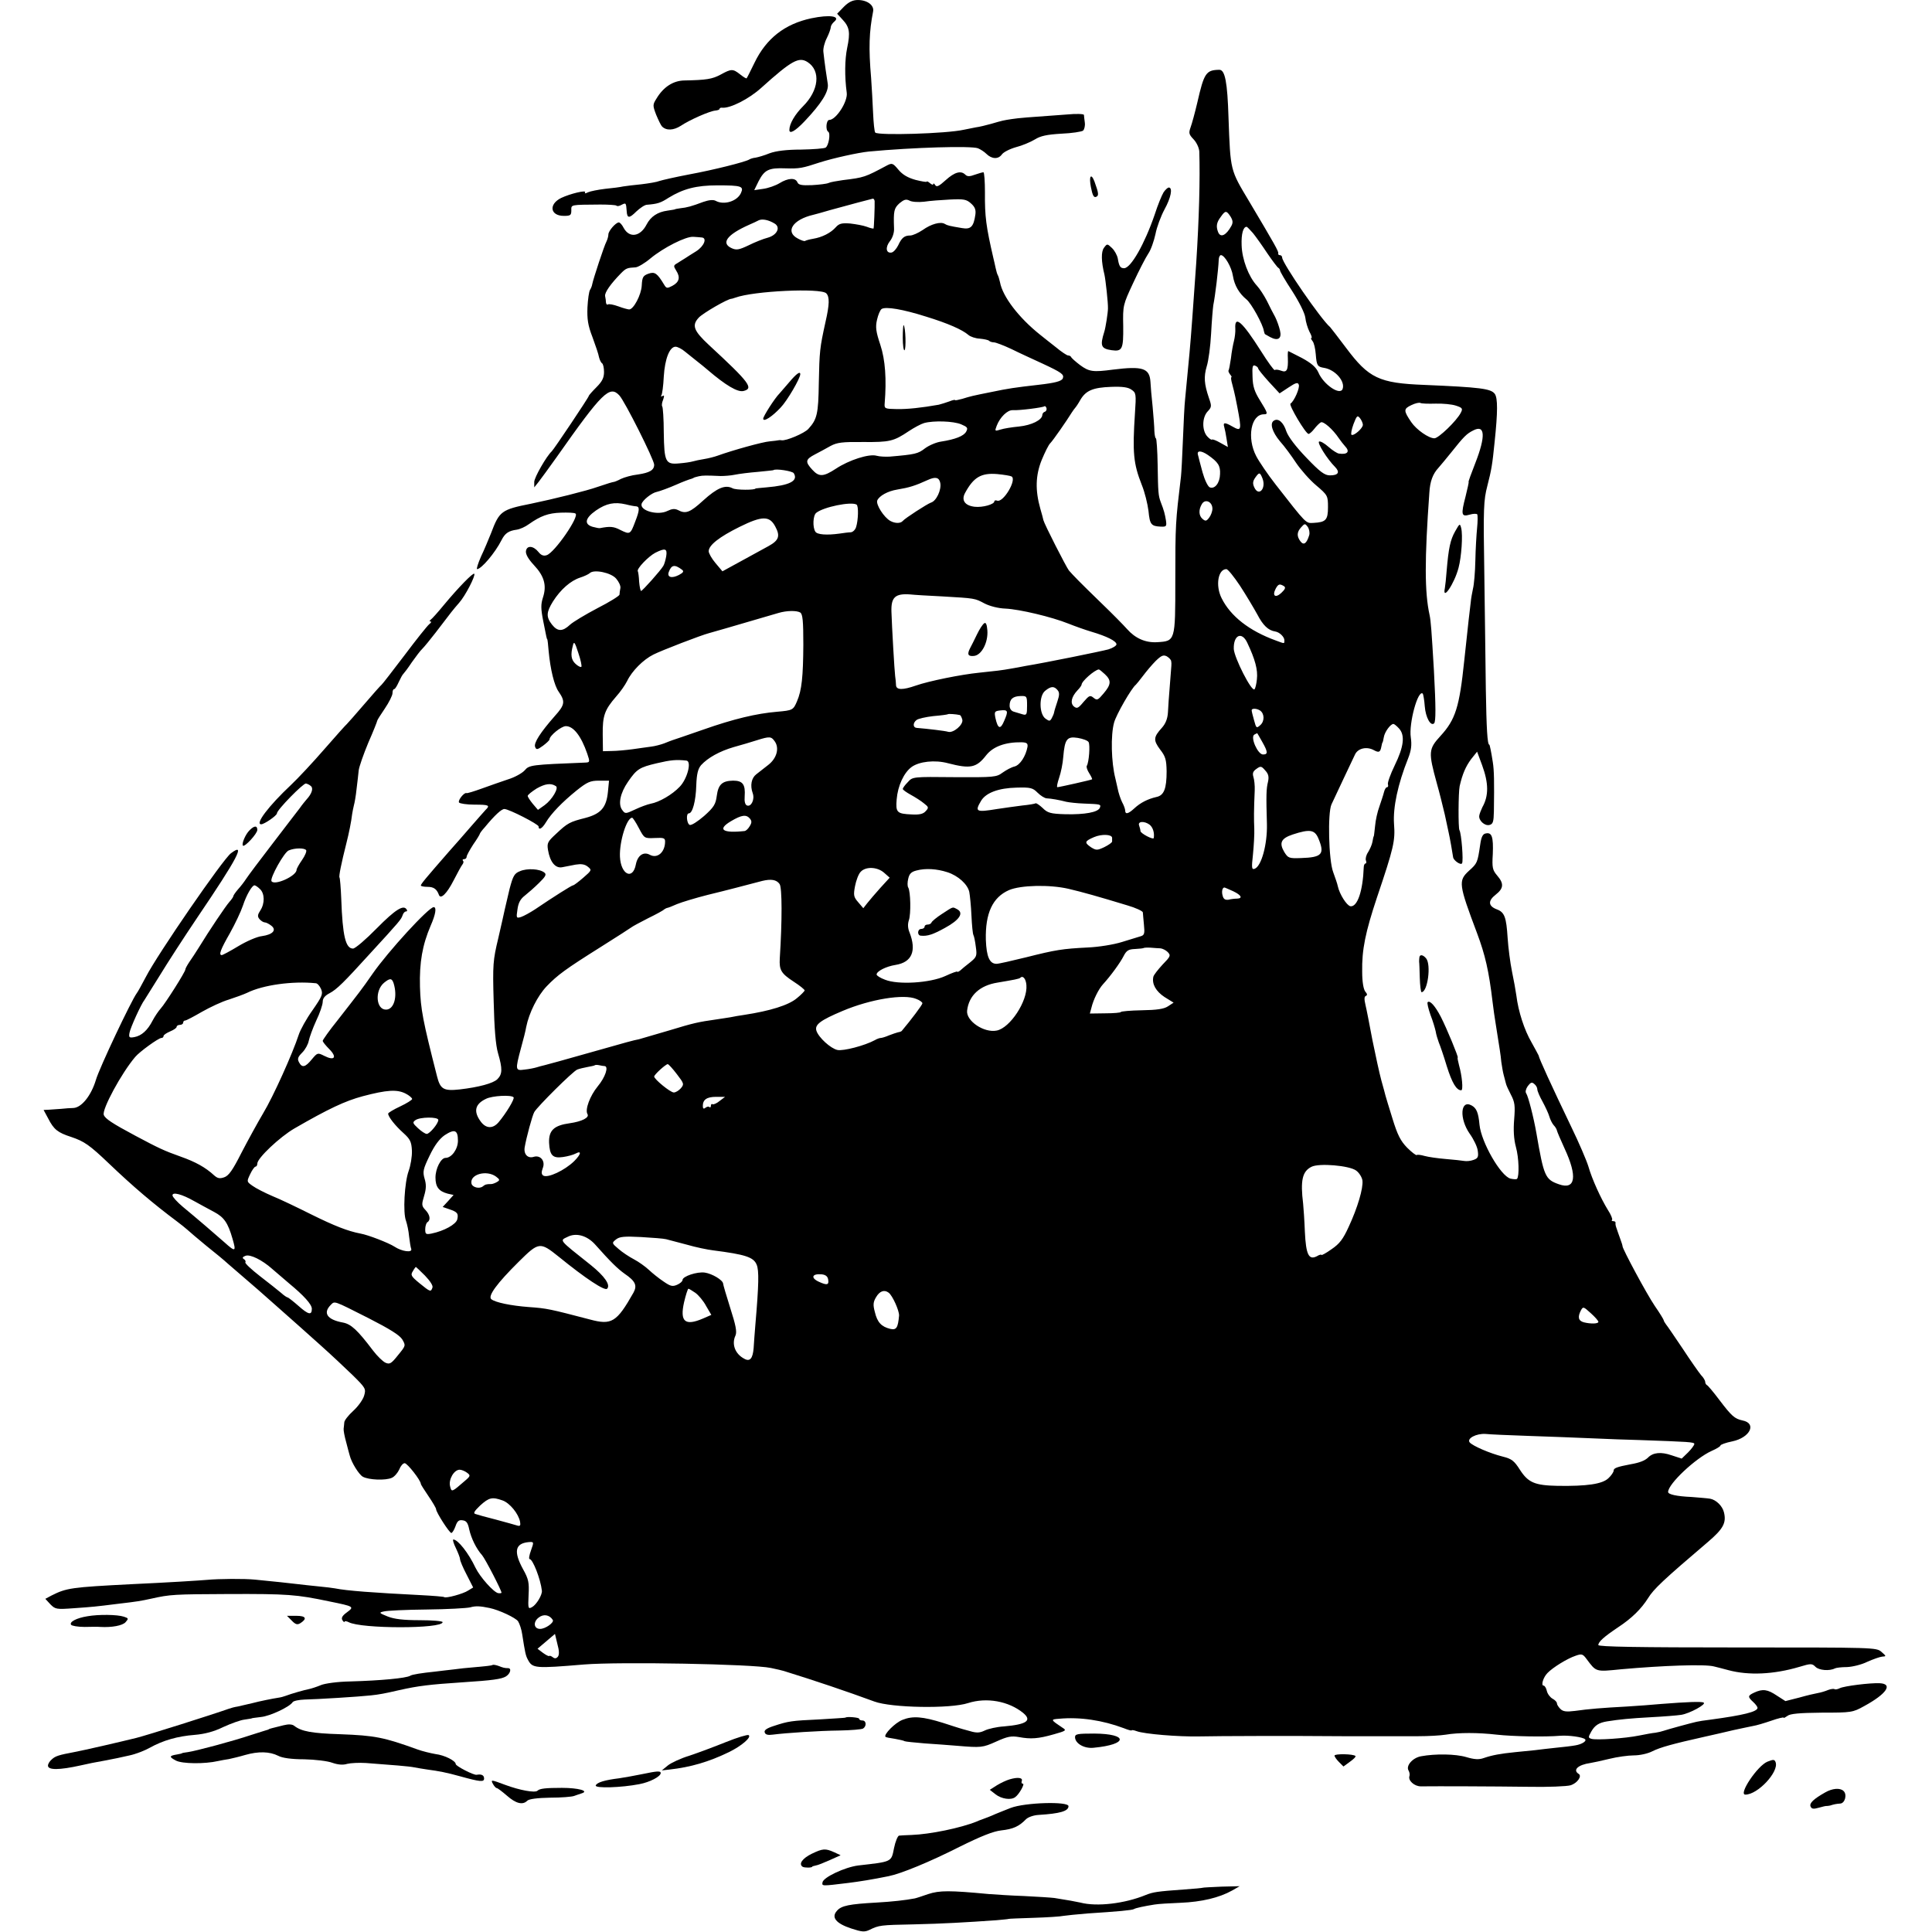 <?xml version="1.0" standalone="no"?>
<!DOCTYPE svg PUBLIC "-//W3C//DTD SVG 20010904//EN"
 "http://www.w3.org/TR/2001/REC-SVG-20010904/DTD/svg10.dtd">
<svg version="1.0" xmlns="http://www.w3.org/2000/svg"
 width="886pt" height="886pt" viewBox="0 0 886 886"
 preserveAspectRatio="xMidYMid meet">
<g transform="translate(0,886) scale(0.1,-0.1)"
fill="#000000" stroke="none">
<path d="M3870 8829 l-31 -32 24 -26 c33 -35 37 -59 22 -131 -11 -53 -12 -131
-2 -205 6 -40 -49 -125 -80 -125 -14 0 -18 -46 -5 -54 12 -7 2 -65 -12 -73 -6
-4 -56 -8 -112 -9 -66 0 -115 -6 -145 -17 -24 -10 -53 -18 -64 -20 -11 -1 -24
-5 -30 -9 -19 -11 -161 -47 -275 -68 -63 -12 -124 -26 -136 -30 -12 -5 -49
-11 -82 -15 -33 -3 -71 -8 -84 -10 -13 -3 -50 -8 -83 -11 -33 -4 -68 -11 -79
-16 -11 -6 -16 -6 -13 0 8 12 -68 -6 -110 -26 -58 -29 -50 -82 13 -82 30 0 34
3 34 25 0 27 -7 26 133 27 37 0 70 -2 74 -5 3 -4 14 -2 24 4 20 10 20 9 23
-30 2 -33 12 -33 44 -1 17 16 39 31 49 31 48 4 62 8 99 32 67 41 127 57 224
57 110 0 122 -4 108 -35 -17 -38 -78 -57 -116 -36 -11 6 -31 4 -57 -5 -53 -20
-75 -26 -105 -29 -14 -2 -25 -4 -25 -5 0 -1 -16 -3 -34 -6 -45 -6 -77 -27 -96
-64 -29 -56 -79 -63 -105 -15 -7 14 -17 25 -22 25 -14 0 -48 -39 -48 -55 0 -8
-4 -23 -9 -33 -10 -18 -61 -173 -65 -195 -1 -7 -5 -18 -10 -26 -5 -7 -10 -44
-12 -81 -2 -53 2 -82 23 -136 14 -38 28 -79 30 -92 3 -12 9 -25 14 -28 5 -3 9
-21 9 -40 0 -26 -8 -43 -35 -70 -19 -19 -35 -37 -35 -40 0 -6 -160 -245 -170
-254 -24 -22 -80 -120 -80 -140 l0 -25 20 25 c11 14 48 65 83 114 209 297 243
330 287 283 25 -26 160 -296 160 -318 0 -25 -21 -37 -75 -45 -28 -3 -62 -13
-77 -20 -15 -8 -30 -14 -33 -14 -7 -1 -25 -6 -75 -23 -47 -17 -203 -56 -305
-77 -136 -27 -145 -34 -183 -135 -11 -27 -31 -76 -46 -107 -14 -32 -22 -58
-18 -58 20 1 82 74 112 133 16 32 33 43 70 48 14 2 39 13 55 25 54 38 89 51
147 53 32 1 62 0 67 -4 20 -12 -96 -180 -132 -191 -14 -5 -26 0 -37 14 -24 30
-54 32 -58 5 -2 -14 10 -36 37 -65 47 -50 59 -93 41 -148 -10 -31 -10 -51 1
-107 16 -81 16 -82 19 -85 1 -2 4 -25 6 -53 8 -86 26 -159 46 -187 31 -45 29
-60 -18 -112 -65 -74 -97 -123 -90 -141 5 -14 10 -14 36 5 16 12 30 25 30 29
0 17 54 61 75 61 35 0 70 -45 98 -126 13 -38 12 -40 -7 -41 -251 -10 -259 -11
-280 -36 -12 -13 -46 -32 -76 -41 -30 -10 -84 -29 -120 -42 -36 -13 -68 -23
-71 -21 -10 4 -40 -33 -34 -43 3 -5 35 -10 71 -10 66 0 73 -3 51 -24 -6 -7
-37 -41 -67 -76 -30 -35 -75 -86 -100 -114 -109 -125 -130 -150 -130 -157 0
-3 14 -6 31 -6 28 0 42 -10 52 -37 8 -22 37 7 67 66 18 35 36 68 41 74 5 6 6
14 2 17 -3 4 -1 7 5 7 7 0 12 5 12 11 0 6 14 31 30 56 17 24 30 46 30 48 0 3
10 17 23 31 46 56 77 84 90 84 21 0 157 -70 157 -80 0 -19 16 -10 33 18 25 42
76 94 140 146 50 40 64 46 104 46 l46 0 -5 -51 c-7 -72 -32 -101 -104 -120
-71 -18 -81 -23 -134 -73 -38 -35 -42 -42 -37 -73 9 -56 34 -86 65 -80 15 3
43 8 62 12 25 4 41 2 55 -9 20 -16 19 -17 -20 -51 -22 -19 -43 -35 -47 -35 -6
0 -90 -53 -174 -110 -23 -15 -52 -31 -64 -35 -22 -7 -23 -5 -17 34 4 30 13 48
34 64 15 12 45 38 65 58 30 29 35 39 25 47 -21 18 -80 21 -112 7 -26 -10 -32
-21 -48 -81 -9 -38 -19 -80 -22 -94 -3 -14 -16 -73 -30 -133 -24 -100 -26
-120 -21 -290 3 -123 9 -200 20 -237 21 -72 20 -96 -3 -119 -19 -19 -86 -37
-173 -47 -74 -8 -89 1 -104 61 -65 255 -75 307 -78 409 -3 113 11 192 49 281
23 52 28 85 14 85 -23 0 -209 -203 -280 -305 -52 -75 -59 -83 -161 -214 -38
-47 -68 -90 -68 -94 0 -5 14 -22 31 -39 36 -37 23 -54 -24 -30 -30 15 -31 15
-57 -16 -30 -37 -45 -40 -59 -13 -8 15 -5 24 15 44 14 14 27 38 30 54 3 15 18
57 34 92 17 35 30 74 30 87 0 16 10 28 31 39 34 18 66 50 185 181 137 149 144
158 150 176 3 10 10 18 15 18 6 0 8 4 4 9 -14 24 -52 0 -137 -86 -50 -51 -99
-93 -109 -93 -34 0 -48 57 -54 228 -2 52 -6 96 -8 98 -4 4 8 64 32 159 11 43
22 97 26 132 2 11 5 29 8 40 3 10 9 43 12 73 4 30 8 69 10 87 2 17 22 74 44
127 23 52 41 98 41 101 0 3 16 28 35 56 19 28 35 60 35 70 0 11 3 19 8 19 4 0
13 15 21 33 8 17 17 34 21 37 3 3 21 26 38 52 18 25 39 54 49 63 9 9 36 42 60
73 76 100 81 106 108 137 29 32 77 126 70 134 -6 5 -71 -61 -140 -144 -27 -33
-54 -63 -60 -67 -6 -5 -6 -8 -1 -8 6 0 3 -6 -5 -12 -9 -7 -60 -71 -114 -143
-54 -71 -101 -132 -105 -135 -4 -3 -40 -43 -80 -90 -40 -47 -76 -87 -79 -90
-4 -3 -50 -54 -103 -115 -52 -60 -122 -135 -154 -165 -101 -95 -166 -180 -136
-180 14 0 72 40 72 50 0 16 121 139 133 137 6 -1 17 -6 23 -12 12 -10 4 -35
-20 -61 -6 -7 -21 -25 -32 -41 -12 -15 -68 -89 -125 -163 -57 -74 -111 -146
-120 -160 -9 -14 -26 -36 -38 -49 -11 -13 -21 -27 -21 -31 0 -3 -8 -15 -18
-26 -17 -19 -93 -132 -140 -209 -14 -22 -33 -52 -44 -67 -10 -15 -18 -30 -18
-34 0 -11 -92 -156 -113 -179 -10 -11 -27 -36 -37 -55 -23 -45 -51 -70 -84
-76 -23 -4 -26 -2 -22 20 4 23 53 131 69 151 4 6 35 56 70 112 34 56 111 175
171 264 187 276 225 349 155 296 -37 -28 -336 -462 -390 -567 -19 -36 -37 -69
-42 -75 -25 -34 -171 -342 -187 -397 -22 -73 -66 -127 -103 -129 -12 0 -38 -2
-57 -4 -19 -1 -45 -3 -57 -4 l-23 -1 21 -39 c26 -51 44 -65 106 -85 59 -20 83
-36 173 -122 111 -106 203 -184 310 -264 19 -14 41 -32 50 -40 9 -8 47 -41 85
-72 39 -31 84 -68 100 -83 25 -22 98 -85 139 -120 13 -12 176 -155 192 -170 6
-5 49 -44 95 -85 46 -41 112 -103 146 -136 60 -59 62 -63 53 -94 -5 -18 -27
-49 -50 -70 -22 -20 -41 -44 -41 -53 -1 -10 -2 -23 -3 -29 -1 -7 4 -35 12 -63
7 -27 14 -54 16 -60 8 -32 42 -87 60 -97 27 -15 105 -18 133 -5 12 5 27 23 34
38 6 16 17 29 25 29 12 0 74 -79 74 -95 0 -3 16 -28 35 -56 19 -28 35 -55 35
-60 0 -14 61 -109 70 -109 4 0 13 14 19 31 8 24 16 30 33 27 17 -2 24 -12 30
-42 9 -40 32 -88 59 -118 14 -16 89 -161 89 -172 0 -2 -7 -3 -15 -2 -20 3 -83
73 -104 116 -32 68 -81 130 -102 130 -4 0 1 -18 12 -40 10 -21 19 -44 19 -51
0 -6 13 -38 30 -70 l30 -59 -23 -14 c-22 -15 -103 -37 -110 -30 -2 2 -50 6
-108 9 -217 11 -339 20 -393 31 -10 2 -44 6 -75 9 -31 3 -76 8 -101 11 -43 5
-88 10 -190 20 -50 5 -166 4 -220 -1 -35 -3 -175 -12 -350 -20 -272 -14 -295
-17 -364 -52 l-28 -15 23 -25 c23 -23 27 -24 109 -18 85 6 97 7 200 20 94 11
104 13 155 24 85 19 103 20 351 21 274 1 313 -2 465 -34 113 -23 115 -24 80
-50 -22 -16 -27 -26 -20 -37 5 -7 9 -10 9 -6 0 4 9 3 19 -2 57 -31 431 -31
431 0 0 5 -47 9 -105 9 -75 0 -117 5 -147 17 -40 16 -41 18 -18 23 14 4 102 8
197 9 94 1 184 6 200 10 24 7 45 6 88 -3 44 -9 120 -45 131 -61 7 -11 16 -38
19 -60 13 -84 16 -98 26 -116 21 -40 32 -41 259 -22 163 13 771 2 855 -16 28
-6 55 -12 60 -14 145 -45 287 -93 415 -140 78 -29 348 -34 430 -7 85 27 185 9
252 -45 42 -35 17 -53 -87 -62 -33 -2 -73 -11 -89 -19 -23 -11 -37 -12 -70 -2
-23 6 -43 12 -46 13 -3 1 -36 11 -75 24 -93 29 -139 33 -186 14 -34 -13 -88
-68 -78 -78 2 -2 21 -6 43 -9 21 -4 41 -8 45 -11 4 -2 45 -6 92 -10 46 -3 113
-8 149 -11 109 -9 116 -9 180 20 51 23 68 26 103 20 54 -10 88 -8 161 13 54
15 58 18 40 29 -57 38 -57 39 -17 42 96 9 200 -7 296 -43 20 -8 37 -13 37 -10
0 2 10 1 23 -4 35 -13 191 -26 287 -24 82 2 431 3 655 1 61 0 146 0 190 0 44
0 116 0 160 0 44 0 100 3 125 7 59 10 148 10 235 0 72 -8 219 -11 290 -5 38 3
104 -6 114 -16 9 -8 -14 -23 -44 -28 -16 -3 -57 -8 -90 -11 -33 -4 -76 -8 -95
-11 -19 -2 -60 -6 -90 -9 -70 -7 -107 -14 -145 -27 -22 -8 -43 -7 -80 4 -50
15 -143 16 -208 4 -39 -7 -71 -44 -57 -66 4 -7 6 -18 4 -24 -8 -21 22 -48 52
-48 77 1 337 0 489 -2 94 -2 182 2 198 7 31 10 53 42 37 52 -29 18 -3 42 53
50 12 2 51 10 87 19 36 9 87 16 113 16 27 0 64 8 85 19 36 18 94 34 237 66 39
9 99 22 135 31 36 8 76 16 90 19 14 2 51 13 83 24 31 11 57 17 57 14 0 -3 7 1
17 8 12 10 53 14 157 15 137 0 143 1 195 30 103 56 134 102 71 105 -44 2 -164
-13 -183 -23 -10 -5 -21 -7 -24 -4 -3 2 -16 1 -29 -4 -14 -6 -35 -12 -47 -14
-12 -2 -51 -11 -86 -21 l-63 -16 -39 25 c-43 29 -65 32 -104 14 -30 -14 -31
-19 -5 -43 11 -10 20 -22 20 -27 0 -18 -67 -34 -215 -54 -27 -3 -57 -8 -65
-10 -23 -5 -133 -35 -150 -41 -8 -3 -25 -7 -38 -9 -12 -1 -46 -7 -75 -13 -63
-13 -196 -22 -219 -15 -15 5 -15 7 0 34 16 28 35 40 72 46 56 9 108 14 200 19
58 3 121 8 140 11 39 6 117 49 103 56 -9 6 -78 3 -193 -6 -41 -4 -113 -9 -160
-12 -112 -6 -174 -11 -237 -20 -40 -5 -55 -3 -67 9 -9 9 -16 20 -16 26 0 6 -9
15 -20 21 -11 6 -23 22 -26 35 -3 14 -10 25 -15 25 -13 0 -2 38 18 58 24 25
90 66 129 79 28 10 33 8 50 -15 45 -60 40 -59 159 -47 190 17 384 24 425 13
14 -3 43 -11 66 -17 93 -25 208 -20 326 15 53 16 58 16 74 0 16 -16 64 -20 89
-7 6 3 30 6 55 6 25 1 67 11 93 24 27 12 58 23 69 24 19 1 19 2 -4 22 -23 20
-34 20 -661 20 -450 0 -637 3 -637 11 0 15 26 38 90 81 64 42 107 85 138 134
26 42 67 81 276 259 69 59 84 87 72 135 -7 29 -36 57 -63 62 -10 2 -48 5 -85
8 -70 3 -108 12 -108 23 0 37 126 155 199 188 23 10 41 21 41 25 0 4 24 13 54
19 82 17 114 83 47 96 -36 8 -49 19 -106 94 -27 36 -53 67 -57 68 -4 2 -8 9
-8 15 0 6 -8 20 -19 31 -10 12 -48 66 -84 121 -37 55 -71 105 -77 112 -5 7
-10 15 -10 18 0 3 -18 33 -41 66 -38 56 -149 263 -148 274 0 3 -5 20 -12 38
-6 18 -13 35 -14 40 -1 4 -4 10 -5 15 -1 4 -2 10 -1 15 0 4 -4 7 -11 7 -6 0
-9 3 -5 6 3 3 -5 24 -19 45 -32 52 -73 141 -90 201 -8 26 -43 108 -78 180 -93
194 -148 314 -150 328 -1 3 -16 30 -33 61 -32 55 -60 140 -69 214 -3 22 -12
72 -20 110 -8 39 -17 108 -20 154 -6 95 -14 118 -50 131 -39 15 -41 39 -5 67
37 29 39 51 7 88 -21 25 -24 35 -20 99 3 78 -4 100 -32 94 -14 -2 -21 -16 -26
-53 -12 -81 -13 -84 -51 -118 -50 -46 -48 -61 37 -287 37 -99 54 -172 71 -315
3 -27 10 -75 15 -105 18 -114 22 -136 25 -170 3 -19 7 -46 11 -60 4 -14 8 -31
10 -38 1 -7 12 -31 23 -52 18 -34 20 -51 15 -113 -4 -48 -2 -90 8 -127 14 -50
16 -135 5 -146 -3 -3 -16 -2 -30 1 -45 12 -134 167 -142 247 -5 56 -14 77 -37
89 -51 27 -56 -61 -8 -130 18 -25 35 -60 37 -78 4 -28 1 -35 -19 -42 -13 -5
-32 -7 -43 -5 -11 2 -49 6 -85 9 -36 3 -79 9 -97 14 -17 5 -34 7 -36 4 -3 -2
-23 13 -44 34 -30 31 -44 58 -67 133 -16 52 -31 100 -32 105 -1 6 -10 37 -19
70 -9 33 -27 116 -41 185 -13 69 -27 142 -32 162 -6 26 -6 38 2 41 7 3 7 9 -3
20 -8 11 -14 44 -14 90 -2 102 15 183 68 342 77 228 84 259 78 337 -5 75 17
181 65 301 14 36 17 60 12 95 -10 64 33 222 55 201 2 -3 7 -29 9 -58 4 -51 27
-93 43 -78 8 9 8 75 -1 242 -11 185 -14 227 -20 255 -23 105 -23 254 -1 560 3
53 16 87 42 115 10 11 36 43 58 70 58 73 71 86 101 101 55 29 58 -26 10 -149
-19 -48 -33 -87 -31 -87 2 0 -5 -30 -14 -67 -22 -84 -19 -94 19 -83 17 5 32 5
35 1 2 -5 2 -33 -1 -62 -3 -30 -7 -97 -8 -149 -1 -52 -6 -111 -11 -130 -4 -19
-9 -46 -10 -60 -2 -14 -6 -52 -10 -85 -7 -69 -12 -108 -20 -185 -22 -212 -40
-270 -109 -345 -55 -60 -56 -74 -17 -216 12 -42 28 -107 37 -145 8 -38 16 -76
18 -84 4 -16 19 -101 20 -111 2 -15 35 -38 41 -28 7 11 -3 138 -12 152 -6 11
-5 173 1 202 13 57 28 90 52 123 l28 35 23 -62 c30 -82 31 -140 1 -193 -6 -13
-13 -30 -14 -38 -4 -22 25 -49 47 -43 16 4 19 15 20 62 2 138 1 189 -5 226 -7
46 -14 80 -16 80 -9 0 -13 74 -16 255 -1 118 -5 360 -7 537 -5 294 -3 329 14
395 19 74 23 98 33 198 15 141 15 205 1 224 -18 24 -66 30 -324 41 -207 8
-254 31 -358 170 -37 49 -70 92 -73 95 -41 34 -220 294 -220 319 0 6 -5 11
-10 11 -6 0 -9 3 -8 8 3 8 -16 41 -133 238 -88 147 -86 139 -95 384 -5 164
-16 220 -42 220 -61 -1 -70 -14 -101 -150 -11 -47 -25 -98 -31 -114 -9 -26 -8
-32 14 -55 14 -15 25 -39 26 -56 4 -124 -1 -310 -14 -510 -15 -213 -23 -328
-31 -415 -8 -85 -15 -161 -20 -210 -3 -25 -7 -108 -10 -185 -3 -77 -7 -153 -9
-170 -25 -209 -26 -216 -26 -481 0 -275 0 -274 -84 -279 -53 -3 -100 18 -137
60 -15 17 -68 71 -119 120 -99 96 -127 125 -148 149 -13 17 -113 213 -117 231
-1 5 -7 29 -14 52 -24 85 -22 153 6 223 15 36 32 71 40 78 12 12 76 104 98
140 6 9 13 19 16 22 3 3 14 19 24 37 25 42 57 56 141 59 52 2 78 -2 93 -13 21
-14 22 -20 16 -107 -12 -183 -7 -232 31 -329 14 -34 27 -88 31 -120 6 -62 12
-70 56 -72 26 -1 28 1 24 29 -5 29 -8 43 -24 84 -11 30 -12 44 -14 170 -1 67
-5 122 -8 122 -3 0 -6 15 -7 33 0 17 -4 68 -8 112 -5 44 -9 95 -10 114 -4 63
-36 73 -172 56 -91 -12 -109 -10 -151 21 -21 16 -39 32 -41 37 -2 4 -8 7 -14
7 -5 0 -31 17 -56 38 -26 20 -58 46 -72 57 -98 78 -172 175 -184 241 -3 13 -7
27 -10 32 -3 5 -7 19 -10 33 -3 13 -7 33 -10 44 -34 147 -40 192 -39 303 0 50
-3 92 -7 92 -4 0 -22 -5 -39 -11 -24 -9 -35 -9 -44 0 -20 20 -49 12 -90 -25
-31 -28 -41 -33 -48 -23 -5 8 -9 10 -9 5 0 -5 -7 -3 -15 4 -8 7 -15 10 -15 7
0 -3 -23 1 -51 8 -36 10 -60 24 -79 47 -25 30 -29 31 -51 20 -103 -55 -105
-56 -204 -68 -27 -4 -57 -9 -65 -13 -8 -4 -42 -8 -76 -10 -48 -2 -62 1 -67 13
-9 22 -43 20 -82 -4 -18 -11 -52 -23 -75 -26 l-41 -6 20 41 c27 52 46 62 123
59 65 -2 78 1 157 27 63 20 176 45 225 50 202 19 469 27 501 15 12 -5 29 -16
38 -25 25 -25 55 -26 71 -4 7 11 37 26 65 34 28 7 66 23 86 35 27 17 56 23
123 27 48 2 92 9 99 14 6 6 10 22 8 37 -2 15 -4 31 -4 35 -1 5 -36 6 -78 2
-184 -13 -220 -16 -253 -21 -39 -6 -40 -6 -95 -22 -22 -6 -53 -14 -70 -16 -16
-3 -41 -8 -55 -11 -80 -18 -391 -27 -406 -13 -4 4 -8 45 -10 90 -2 46 -6 118
-9 160 -12 139 -9 213 9 305 6 29 -27 53 -70 53 -23 0 -42 -9 -64 -31z m141
-891 c1 -24 -3 -123 -5 -126 -2 -1 -16 2 -31 8 -16 6 -50 12 -76 15 -38 3 -51
0 -66 -17 -23 -26 -62 -46 -104 -53 -18 -3 -35 -8 -37 -10 -3 -2 -17 2 -33 11
-60 31 -24 87 71 109 8 2 42 11 75 21 90 25 189 51 198 53 4 0 7 -5 8 -11z
m227 -3 c26 4 79 8 119 10 62 3 75 1 96 -18 18 -16 23 -29 20 -51 -8 -56 -21
-69 -61 -62 -60 10 -67 12 -79 19 -19 12 -63 0 -102 -28 -21 -14 -46 -25 -57
-25 -26 0 -39 -10 -55 -45 -8 -16 -21 -31 -30 -33 -26 -5 -30 24 -8 52 12 15
20 39 19 58 -3 82 0 93 25 116 21 17 30 20 46 12 10 -6 40 -8 67 -5z m1405
-68 c11 -18 12 -28 4 -43 -24 -44 -50 -56 -61 -28 -10 26 -7 44 12 69 21 30
26 31 45 2z m-2091 -32 c29 -17 12 -53 -31 -65 -20 -5 -60 -21 -88 -35 -44
-21 -56 -23 -78 -13 -50 23 -21 62 80 107 17 7 37 17 45 21 16 7 44 2 72 -15z
m2194 -44 c13 -16 43 -58 66 -93 24 -35 46 -64 50 -66 4 -2 8 -8 8 -12 0 -5
25 -48 56 -95 32 -50 57 -100 60 -121 2 -20 11 -49 19 -65 9 -16 13 -29 9 -29
-4 0 -1 -6 5 -14 7 -8 13 -35 15 -61 4 -52 8 -57 38 -62 51 -8 98 -62 85 -97
-12 -31 -88 21 -111 76 -11 24 -31 42 -75 66 -34 17 -62 32 -63 32 -2 0 -3
-15 -2 -32 2 -56 -5 -68 -31 -58 -13 5 -25 6 -29 3 -3 -3 -32 37 -64 88 -85
134 -121 166 -117 102 1 -15 -2 -40 -6 -56 -4 -15 -11 -51 -14 -80 -4 -28 -9
-54 -11 -56 -2 -2 1 -10 7 -18 6 -7 9 -13 6 -13 -3 0 -1 -15 4 -32 5 -18 11
-44 14 -58 3 -14 7 -34 9 -45 21 -110 20 -115 -24 -90 -33 19 -42 18 -36 -2 3
-10 8 -35 11 -56 l6 -37 -34 19 c-19 11 -37 18 -39 15 -3 -2 -12 4 -22 15 -24
27 -24 86 2 114 19 20 19 25 6 62 -22 65 -24 97 -10 145 8 25 17 92 20 150 3
58 8 116 10 130 9 44 23 162 25 208 0 12 5 22 10 22 17 0 49 -55 55 -95 7 -44
29 -81 62 -108 22 -17 76 -115 80 -145 2 -8 4 -15 6 -15 2 -1 12 -7 23 -13 36
-19 54 -7 45 30 -4 18 -14 46 -22 62 -9 16 -26 49 -38 74 -13 25 -33 56 -46
70 -38 41 -68 120 -70 185 -2 52 7 85 23 85 2 0 15 -13 29 -29z m-2528 -20
c26 -2 11 -40 -25 -63 -20 -12 -44 -28 -52 -33 -9 -6 -25 -15 -35 -22 -18 -10
-18 -13 -5 -34 20 -31 14 -53 -18 -70 -23 -12 -27 -12 -37 5 -32 53 -43 61
-72 51 -25 -9 -29 -16 -31 -54 -2 -43 -38 -111 -58 -110 -5 0 -28 6 -49 14
-22 8 -43 12 -48 9 -4 -3 -8 1 -9 8 0 7 -2 21 -4 30 -3 16 25 56 73 105 23 23
28 25 67 27 11 1 42 19 68 41 59 49 163 102 197 99 14 -1 31 -2 38 -3z m571
-256 c16 -16 15 -51 -3 -130 -27 -122 -28 -137 -31 -281 -2 -143 -8 -167 -48
-211 -18 -20 -103 -56 -123 -52 -5 1 -11 1 -14 0 -3 -1 -21 -3 -40 -5 -31 -2
-171 -41 -240 -66 -14 -5 -41 -12 -60 -15 -19 -3 -43 -8 -53 -11 -10 -3 -37
-7 -62 -9 -63 -6 -69 6 -71 141 0 63 -4 117 -7 120 -3 3 -2 17 4 31 6 17 6 22
-3 17 -6 -4 -8 -3 -5 3 4 6 9 44 11 86 5 82 27 137 54 137 9 0 29 -10 44 -23
15 -12 40 -32 55 -44 15 -12 38 -30 49 -40 82 -70 137 -103 164 -96 47 12 28
38 -158 210 -71 66 -81 91 -47 127 19 20 132 86 150 86 3 0 10 3 17 5 84 31
392 45 417 20z m458 -107 c101 -31 166 -60 194 -84 9 -8 32 -16 52 -17 20 -2
40 -6 43 -10 4 -4 14 -7 22 -7 8 0 45 -14 81 -31 36 -18 100 -47 141 -66 88
-41 101 -50 94 -68 -5 -13 -34 -21 -114 -30 -105 -12 -139 -17 -210 -32 -95
-19 -98 -20 -137 -32 -18 -5 -33 -8 -33 -6 0 3 -12 0 -27 -6 -16 -6 -37 -12
-48 -15 -79 -14 -144 -21 -193 -20 -54 1 -57 2 -55 26 9 110 3 200 -20 269
-20 60 -23 81 -15 115 5 22 14 44 21 49 19 12 97 -1 204 -35z m1523 -238 c0
-4 22 -31 49 -61 l49 -53 41 27 c33 22 43 25 47 13 6 -14 -21 -76 -38 -87 -9
-6 70 -139 83 -139 4 0 16 10 26 23 10 13 23 26 30 30 11 7 55 -31 83 -73 8
-12 21 -28 28 -36 24 -25 12 -40 -28 -34 -8 1 -30 15 -48 31 -18 16 -37 27
-43 24 -9 -6 37 -80 74 -117 23 -24 14 -38 -24 -38 -24 0 -45 15 -108 81 -50
52 -83 96 -92 121 -13 41 -37 62 -57 49 -20 -12 -8 -52 28 -95 20 -22 53 -67
74 -99 21 -31 62 -78 92 -103 53 -45 54 -48 54 -100 0 -59 -10 -69 -67 -72
-35 -2 -31 -6 -173 176 -36 46 -76 105 -89 130 -44 84 -24 192 35 192 20 0 18
6 -18 64 -25 40 -33 64 -34 108 -2 46 0 56 12 51 8 -3 14 -9 14 -13z m813
-161 c33 1 75 -3 93 -9 31 -10 33 -14 23 -33 -19 -37 -102 -117 -121 -117 -26
0 -82 39 -106 74 -36 53 -36 61 0 78 18 9 37 13 42 10 5 -3 36 -4 69 -3z
m-1791 -37 c-7 -2 -12 -9 -12 -15 -1 -23 -49 -47 -107 -53 -32 -3 -70 -9 -85
-14 -26 -8 -27 -8 -17 18 15 39 49 72 73 71 29 -2 140 12 146 18 2 2 6 -1 9
-8 2 -7 -1 -15 -7 -17z m1458 -60 c0 -16 -41 -52 -52 -46 -4 3 0 24 9 49 15
39 18 42 30 27 7 -9 13 -23 13 -30z m-1842 2 c28 -12 32 -16 23 -33 -11 -21
-51 -36 -115 -46 -22 -3 -55 -17 -74 -31 -32 -25 -45 -28 -162 -38 -19 -1 -46
0 -60 4 -35 10 -127 -20 -186 -59 -58 -38 -78 -39 -109 -5 -33 36 -32 47 12
70 20 10 52 28 72 39 30 16 54 19 150 18 121 -1 139 3 209 50 24 16 56 33 70
37 44 12 135 9 170 -6z m1132 -141 c46 -32 57 -49 55 -87 -1 -41 -24 -70 -47
-61 -9 4 -23 33 -33 68 -9 34 -19 70 -21 80 -7 22 14 22 46 0z m-1900 -83 c22
-35 -18 -56 -125 -65 -27 -2 -50 -5 -50 -5 0 -8 -91 -8 -106 1 -33 17 -70 2
-134 -56 -61 -56 -81 -63 -116 -44 -15 7 -27 6 -48 -4 -43 -22 -125 0 -119 31
3 17 47 52 69 56 14 3 58 19 94 35 22 10 56 23 68 26 4 2 8 3 10 5 1 1 11 3
22 6 19 4 32 4 100 1 17 0 46 2 65 6 19 4 67 10 105 13 39 4 71 7 72 8 9 8 87
-4 93 -14z m999 -15 c25 -15 -38 -121 -66 -111 -7 3 -13 1 -13 -3 0 -14 -54
-29 -90 -25 -45 5 -63 30 -44 64 39 72 74 92 147 86 32 -3 61 -8 66 -11z
m1151 -10 c17 -46 -18 -84 -38 -40 -8 17 -7 28 4 44 19 27 22 26 34 -4z
m-1478 -20 c6 -31 -18 -83 -43 -90 -17 -6 -118 -71 -129 -84 -10 -12 -35 -12
-57 0 -29 16 -67 75 -60 94 9 21 48 43 92 50 54 9 81 17 140 44 35 16 52 12
57 -14z m1248 -118 c0 -12 -7 -31 -15 -41 -12 -16 -17 -17 -30 -6 -18 15 -19
43 -3 69 15 25 48 10 48 -22z m-2642 11 c16 -2 15 -19 -5 -70 -22 -59 -24 -60
-67 -39 -32 17 -48 18 -95 9 -3 -1 -18 2 -33 6 -41 12 -35 40 15 75 48 33 85
40 137 28 19 -5 41 -9 48 -9z m1010 8 c10 -6 8 -71 -2 -103 -4 -13 -15 -23
-24 -24 -9 0 -33 -3 -52 -6 -58 -8 -103 -5 -111 9 -13 20 -11 74 4 86 33 27
160 53 185 38z m-373 -100 c24 -44 17 -64 -30 -90 -22 -12 -79 -43 -126 -69
l-86 -47 -32 38 c-17 20 -31 45 -31 54 0 28 49 66 142 112 103 51 137 51 163
2z m2449 -40 c-12 -39 -25 -48 -40 -29 -18 24 -17 43 3 65 16 18 18 18 30 2 7
-10 10 -27 7 -38z m-2949 -98 c-3 -17 -9 -37 -13 -43 -12 -21 -96 -115 -102
-115 -3 0 -7 19 -9 42 -1 23 -4 45 -6 48 -7 11 48 68 80 85 46 23 56 20 50
-17z m73 -61 c9 -7 6 -13 -15 -24 -33 -17 -55 -10 -46 14 12 33 27 36 61 10z
m2559 -74 c28 -43 63 -102 79 -131 26 -50 50 -73 82 -78 20 -3 42 -25 42 -40
0 -17 3 -17 -40 -1 -121 44 -207 111 -248 194 -29 58 -16 133 22 133 7 0 35
-35 63 -77z m-2861 33 c12 -14 21 -33 19 -43 -2 -10 -4 -23 -4 -30 -1 -6 -46
-34 -101 -62 -55 -29 -112 -63 -126 -76 -34 -32 -57 -32 -83 1 -27 35 -26 56
5 106 35 55 81 95 124 109 19 6 40 16 45 21 19 18 98 2 121 -26z m3062 -34 c9
-6 6 -14 -12 -31 -27 -25 -43 -14 -26 19 12 22 18 24 38 12z m-1568 -47 c153
-9 149 -8 196 -33 24 -12 63 -22 95 -23 64 -3 212 -38 289 -69 30 -12 78 -29
105 -37 71 -21 115 -43 115 -58 0 -6 -17 -17 -37 -23 -33 -9 -288 -61 -380
-76 -18 -4 -48 -9 -65 -12 -44 -8 -71 -11 -148 -19 -81 -8 -230 -38 -290 -59
-60 -21 -90 -21 -91 2 0 9 -2 28 -4 42 -3 21 -15 229 -17 295 -2 66 17 84 86
79 17 -2 83 -6 146 -9z m-650 -74 c11 -8 14 -38 14 -148 -1 -146 -7 -208 -29
-259 -17 -40 -20 -42 -91 -48 -95 -8 -200 -33 -339 -82 -71 -25 -134 -46 -140
-48 -5 -2 -23 -8 -39 -15 -16 -6 -43 -13 -60 -15 -17 -2 -56 -8 -86 -12 -30
-4 -73 -8 -95 -8 l-40 -1 -1 77 c-1 86 9 113 61 173 20 22 42 54 51 72 22 46
74 98 120 121 37 19 222 90 254 98 12 3 91 26 320 93 37 11 83 12 100 2z
m2050 -139 c36 -76 49 -124 44 -167 -2 -21 -7 -42 -11 -46 -13 -13 -93 145
-95 185 -2 64 37 82 62 28z m-3054 -110 c-3 -3 -15 3 -26 13 -21 19 -24 42
-13 84 5 22 9 17 25 -33 11 -32 17 -61 14 -64z m2705 25 c2 -14 2 -4 -6 -107
-4 -47 -8 -104 -9 -128 -2 -29 -11 -51 -28 -70 -38 -42 -40 -56 -8 -99 25 -32
29 -47 30 -100 0 -80 -12 -111 -47 -118 -39 -9 -73 -26 -101 -52 -28 -26 -42
-29 -42 -10 0 6 -6 24 -14 38 -7 14 -17 43 -21 65 -5 21 -9 41 -10 44 -19 74
-22 198 -6 256 9 35 80 159 100 174 3 3 18 21 33 41 15 20 41 51 58 68 26 25
35 29 51 21 10 -6 20 -16 20 -23z m-304 -59 c30 -28 29 -47 -6 -88 -26 -31
-30 -33 -46 -20 -16 13 -20 11 -46 -19 -24 -29 -30 -32 -44 -21 -18 15 -12 44
16 74 11 11 19 23 19 26 0 16 60 68 79 70 3 0 15 -10 28 -22z m-217 -73 c9
-11 9 -22 -1 -52 -7 -21 -14 -43 -15 -50 -1 -6 -6 -18 -11 -27 -8 -14 -11 -14
-28 -2 -30 21 -31 105 -2 128 27 22 41 22 57 3z m-140 -71 c0 -41 -2 -45 -20
-40 -11 3 -29 9 -40 12 -12 3 -20 14 -20 28 0 30 15 43 50 44 29 1 30 -1 30
-44z m-105 -70 c-17 -41 -29 -37 -40 13 -6 29 -4 32 22 35 36 4 38 -2 18 -48z
m1173 48 c21 -14 22 -49 2 -67 -18 -16 -19 -15 -29 22 -6 21 -11 41 -11 46 0
9 22 9 38 -1z m-1377 -21 c4 0 9 -10 12 -21 6 -23 -41 -63 -65 -56 -11 4 -95
14 -145 18 -17 2 -17 23 0 36 7 6 42 14 77 18 36 3 66 7 68 9 2 2 36 0 53 -4z
m2015 -62 c28 -31 22 -83 -20 -169 -20 -41 -34 -81 -31 -87 2 -7 1 -13 -4 -13
-5 0 -11 -10 -14 -22 -3 -13 -13 -42 -21 -66 -9 -24 -18 -64 -20 -90 -3 -26
-5 -47 -6 -47 -1 0 -4 -11 -6 -25 -2 -13 -12 -35 -20 -48 -9 -13 -13 -30 -10
-38 3 -8 2 -14 -2 -14 -4 0 -8 -8 -8 -17 -4 -109 -29 -183 -61 -179 -17 3 -50
55 -58 92 -2 11 -12 39 -21 64 -21 54 -26 272 -8 311 20 42 95 203 108 229 13
28 53 38 86 20 24 -13 30 -10 35 17 2 10 4 18 5 18 1 0 4 11 6 24 4 25 31 61
44 61 4 0 15 -9 26 -21z m-627 -62 c26 -46 26 -57 3 -57 -24 0 -59 79 -40 91
7 4 13 7 14 6 1 -1 11 -19 23 -40z m-2236 3 c22 -31 9 -78 -30 -108 -19 -15
-44 -34 -55 -43 -22 -17 -29 -51 -16 -87 10 -28 -7 -63 -26 -56 -9 3 -13 18
-11 42 4 55 -9 72 -53 72 -50 -1 -68 -17 -75 -70 -5 -38 -13 -52 -58 -92 -29
-25 -58 -44 -66 -41 -14 6 -18 53 -4 53 17 0 32 57 34 128 2 54 8 76 22 93 31
34 85 64 150 83 33 9 80 23 105 31 60 19 67 18 83 -5z m1439 -3 c8 -12 2 -93
-8 -109 -3 -5 2 -20 11 -34 9 -14 15 -27 13 -28 -4 -3 -151 -36 -159 -36 -4 0
0 19 8 43 8 23 17 66 19 96 7 82 17 95 67 87 23 -4 45 -12 49 -19z m-280 -22
c-8 -43 -34 -83 -59 -90 -14 -3 -38 -16 -55 -28 -28 -21 -39 -22 -221 -21
-191 2 -192 2 -214 -23 -13 -13 -23 -27 -23 -31 0 -4 17 -16 37 -27 20 -11 47
-28 60 -39 22 -17 23 -20 8 -36 -11 -13 -29 -17 -64 -15 -68 3 -74 9 -69 69 5
62 33 123 69 149 35 25 106 33 166 17 104 -27 131 -21 176 37 32 40 88 60 162
59 24 -1 29 -5 27 -21z m-1564 -63 c25 -3 4 -84 -31 -120 -34 -36 -94 -71
-134 -78 -14 -3 -45 -14 -70 -26 -45 -21 -46 -21 -60 -2 -19 26 -9 77 27 129
40 58 52 66 133 85 64 15 88 17 135 12z m2667 -97 c-8 -32 -9 -60 -5 -195 2
-92 -25 -192 -56 -204 -14 -5 -15 3 -8 66 4 40 7 93 6 118 -2 43 -2 85 2 175
1 22 -2 50 -6 62 -5 17 -2 26 14 37 19 14 23 13 40 -7 15 -16 18 -29 13 -52z
m-3266 -20 c15 -8 -17 -62 -51 -87 l-31 -22 -24 28 c-12 15 -23 31 -23 36 0 5
19 20 41 34 39 22 65 26 88 11z m2209 -30 c14 -14 32 -25 41 -26 22 -1 61 -8
91 -16 14 -3 50 -7 80 -8 77 -3 80 -3 74 -19 -8 -21 -69 -32 -158 -30 -69 2
-82 6 -105 29 -15 14 -29 23 -32 21 -2 -2 -30 -7 -61 -10 -31 -4 -83 -11 -115
-16 -98 -16 -104 -13 -73 39 23 36 80 57 161 59 65 2 75 -1 97 -23z m-1319
-119 c9 -11 9 -19 -1 -35 -7 -12 -17 -21 -23 -22 -102 -11 -127 7 -63 45 49
29 70 32 87 12z m-509 -44 c25 -47 25 -47 73 -45 40 2 47 0 47 -16 0 -49 -35
-80 -70 -61 -29 16 -56 -3 -64 -44 -14 -74 -69 -47 -73 35 -3 70 31 179 56
179 3 0 17 -21 31 -48z m2342 16 c15 -12 23 -37 19 -61 -1 -10 -61 21 -61 32
0 5 -3 16 -6 25 -8 20 24 22 48 4z m774 -63 c30 -72 17 -87 -80 -90 -55 -2
-59 0 -76 27 -25 42 -16 63 38 81 79 26 101 22 118 -18z m-946 3 c0 -5 0 -12
0 -17 0 -5 -16 -16 -36 -26 -32 -15 -37 -15 -60 -1 -32 22 -31 28 13 47 35 15
82 13 83 -3z m-3696 -57 c3 -5 -5 -25 -19 -45 -14 -20 -25 -40 -25 -45 0 -28
-101 -74 -115 -52 -8 14 58 133 79 141 28 12 73 12 80 1z m2650 -103 l26 -23
-43 -47 c-23 -26 -50 -57 -60 -70 l-18 -23 -23 27 c-21 24 -23 32 -15 74 5 26
16 56 26 66 23 25 76 23 107 -4z m291 2 c49 -16 92 -55 100 -90 3 -16 8 -64
10 -109 2 -44 6 -84 9 -89 3 -5 8 -29 11 -54 6 -42 4 -47 -27 -72 -18 -14 -39
-31 -45 -37 -7 -5 -13 -8 -13 -5 0 3 -25 -6 -55 -20 -70 -32 -216 -41 -276
-17 -22 8 -39 19 -39 24 0 15 43 37 87 44 75 12 97 64 64 149 -8 19 -9 38 -3
56 10 28 8 132 -3 150 -4 6 -4 24 0 40 5 23 14 32 38 38 41 11 93 8 142 -8z
m-770 -54 c12 -15 12 -170 1 -341 -3 -54 6 -69 64 -107 28 -18 50 -36 50 -40
0 -3 -16 -20 -36 -36 -38 -32 -123 -58 -240 -76 -22 -3 -50 -8 -64 -11 -14 -2
-43 -7 -65 -10 -84 -12 -103 -16 -218 -51 -64 -19 -126 -37 -137 -40 -30 -6
-41 -9 -235 -64 -99 -28 -188 -53 -198 -55 -10 -2 -27 -7 -37 -10 -10 -3 -34
-8 -54 -10 -43 -6 -44 -3 -17 98 11 39 22 83 24 97 13 65 52 143 94 187 50 52
87 79 246 179 73 46 137 87 142 91 6 5 40 23 77 42 37 18 70 36 73 40 4 3 10
6 13 7 4 0 25 8 47 18 22 9 85 28 140 42 91 22 166 42 250 64 41 10 66 6 80
-14z m-2383 -23 c22 -20 23 -66 2 -98 -13 -20 -14 -28 -4 -40 7 -8 18 -15 24
-15 6 0 20 -7 30 -15 26 -20 7 -41 -43 -48 -21 -2 -70 -23 -108 -46 -38 -23
-72 -41 -76 -41 -15 0 -6 25 37 100 24 43 51 100 60 127 16 49 42 93 53 93 4
0 15 -7 25 -17z m3708 1 c64 -15 135 -35 270 -76 38 -11 70 -26 71 -32 0 -6 3
-32 5 -57 4 -39 2 -47 -13 -52 -10 -3 -49 -15 -88 -27 -38 -12 -108 -23 -155
-25 -119 -6 -149 -11 -284 -45 -65 -16 -126 -30 -136 -30 -32 0 -46 32 -49
110 -3 122 31 195 106 228 54 23 186 26 273 6z m755 -11 c38 -18 45 -33 18
-34 -10 0 -28 -2 -39 -5 -16 -2 -23 3 -27 18 -6 20 -1 38 8 38 2 0 20 -8 40
-17z m-333 -262 c9 -1 24 -8 33 -17 15 -16 13 -20 -24 -58 -21 -23 -41 -48
-42 -56 -7 -33 12 -66 51 -92 l42 -26 -26 -17 c-18 -12 -51 -17 -120 -18 -53
-1 -96 -5 -96 -8 0 -3 -32 -6 -71 -6 l-71 -1 7 26 c9 38 33 86 53 108 35 38
80 100 95 130 13 25 22 31 53 32 20 1 38 3 40 5 2 1 16 2 31 1 15 -1 36 -3 45
-3z m-615 -169 c6 -73 -75 -196 -136 -208 -58 -12 -141 44 -136 91 8 70 58
116 140 129 77 13 99 17 104 22 12 12 26 -5 28 -34z m-2902 9 c19 -61 2 -121
-35 -121 -46 0 -52 87 -9 123 27 22 36 22 44 -2z m-357 0 c7 0 18 -12 24 -26
10 -23 6 -33 -39 -98 -28 -39 -56 -90 -63 -112 -28 -86 -117 -284 -163 -360
-26 -44 -71 -126 -100 -182 -40 -79 -58 -105 -79 -112 -20 -7 -30 -5 -45 8
-41 38 -87 63 -155 87 -76 27 -101 39 -208 96 -105 56 -138 78 -144 95 -10 24
81 192 144 266 20 24 107 87 120 87 6 0 10 4 10 9 0 5 14 14 30 21 17 7 30 16
30 21 0 5 7 9 15 9 8 0 15 5 15 10 0 6 4 10 9 10 5 0 39 18 77 40 37 21 92 47
123 56 31 10 69 24 84 31 72 36 209 55 315 44z m2754 -72 c16 -6 28 -15 28
-20 0 -7 -52 -76 -95 -127 -2 -2 -9 -5 -17 -6 -7 -2 -26 -8 -41 -14 -16 -7
-33 -12 -38 -12 -5 0 -17 -4 -27 -10 -46 -25 -145 -51 -172 -45 -31 7 -86 57
-96 88 -9 28 18 48 120 91 128 54 281 79 338 55z m-1429 -308 c19 -2 3 -51
-32 -93 -36 -44 -59 -107 -47 -127 10 -16 -25 -34 -81 -42 -73 -10 -97 -33
-95 -90 3 -57 16 -72 64 -65 21 3 47 10 58 16 28 15 25 -3 -7 -35 -43 -42
-121 -79 -142 -66 -8 6 -9 15 -2 34 13 32 -10 61 -41 52 -27 -9 -47 11 -42 43
8 47 35 146 44 162 14 25 177 187 197 195 10 4 32 9 48 12 17 3 31 6 33 8 2 2
11 2 20 0 9 -2 20 -4 25 -4z m331 -37 c33 -43 34 -46 18 -65 -9 -10 -23 -19
-32 -19 -16 0 -90 61 -90 73 0 9 52 56 62 57 4 0 23 -21 42 -46z m3946 -70 c0
-7 11 -33 24 -56 13 -24 27 -54 31 -68 4 -14 13 -32 20 -40 8 -8 14 -19 15
-25 1 -5 17 -43 35 -82 60 -129 50 -191 -26 -164 -63 22 -69 36 -103 233 -13
75 -38 171 -47 184 -5 6 -2 20 7 33 13 17 19 20 30 10 8 -6 14 -17 14 -25z
m-5190 -19 c16 -8 30 -20 30 -25 0 -4 -25 -20 -55 -34 -30 -14 -55 -29 -55
-33 0 -14 31 -54 70 -89 31 -28 37 -40 39 -81 1 -27 -6 -68 -15 -93 -19 -52
-27 -192 -12 -229 5 -15 12 -46 14 -71 3 -25 7 -51 10 -58 5 -18 -44 -11 -77
11 -26 17 -121 54 -156 60 -58 11 -121 36 -224 87 -64 32 -145 71 -180 85 -35
15 -76 36 -91 47 -27 19 -27 19 -11 53 9 19 20 35 25 35 4 0 8 6 8 14 0 25
103 122 170 161 156 90 232 126 314 148 110 29 157 32 196 12z m495 -17 c7 -6
-35 -75 -69 -115 -26 -30 -57 -29 -81 3 -35 47 -27 81 24 105 28 14 115 19
126 7z m945 -17 c-13 -11 -28 -17 -32 -15 -4 3 -8 0 -8 -7 0 -7 -3 -9 -7 -6
-3 4 -11 2 -18 -3 -8 -7 -12 -4 -12 8 0 29 18 42 61 42 l41 0 -25 -19z m-1290
-87 c0 -17 -40 -64 -53 -64 -7 0 -25 12 -40 26 -25 23 -26 27 -12 37 20 15
105 16 105 1z m90 -95 c0 -39 -29 -79 -57 -79 -21 0 -46 -49 -46 -90 0 -43 15
-63 56 -74 l27 -6 -25 -28 -25 -27 29 -10 c39 -13 44 -20 38 -47 -6 -23 -60
-53 -118 -65 -26 -5 -29 -3 -29 20 0 14 5 29 10 32 16 10 12 34 -9 56 -18 19
-18 25 -6 65 10 33 10 53 2 79 -9 32 -7 43 23 105 23 48 45 77 69 94 46 30 61
24 61 -25z m4119 -137 c14 -10 27 -31 29 -46 4 -35 -22 -124 -63 -212 -26 -57
-42 -78 -79 -103 -25 -18 -46 -29 -46 -26 0 3 -10 1 -21 -6 -37 -19 -50 7 -55
112 -2 52 -6 110 -8 129 -13 106 -4 148 38 169 34 18 174 6 205 -17z m-3944
-28 c17 -13 18 -16 5 -24 -8 -5 -21 -10 -27 -10 -23 0 -28 -2 -38 -10 -16 -14
-50 -5 -53 13 -8 42 70 63 113 31z m-1385 -112 c25 -14 66 -36 92 -50 45 -24
63 -49 84 -122 18 -61 14 -63 -37 -17 -44 39 -128 111 -191 163 -26 22 -47 45
-47 52 -1 17 43 6 99 -26z m1839 -199 c72 -81 103 -111 135 -134 50 -34 59
-54 41 -87 -77 -136 -100 -150 -200 -123 -184 48 -196 51 -280 57 -81 6 -154
21 -172 36 -17 14 25 72 126 172 92 91 97 92 183 23 123 -100 211 -158 222
-147 17 17 -12 58 -74 108 -151 120 -144 112 -107 130 39 20 89 6 126 -35z
m326 24 c11 -3 54 -14 95 -25 41 -12 95 -23 120 -26 148 -19 186 -31 200 -66
11 -26 10 -90 -6 -275 -3 -38 -7 -87 -8 -108 -4 -47 -17 -63 -43 -48 -42 22
-59 67 -40 107 7 17 1 47 -24 125 -18 57 -33 108 -33 113 -2 16 -50 45 -84 50
-35 5 -102 -17 -102 -34 0 -6 -11 -16 -25 -22 -21 -9 -30 -7 -62 15 -21 14
-51 38 -68 54 -16 15 -47 37 -68 48 -21 11 -53 32 -70 47 -32 27 -32 28 -12
44 16 13 38 15 115 11 52 -3 104 -7 115 -10z m-1807 -136 c16 -14 51 -44 77
-66 69 -57 105 -97 105 -117 0 -31 -16 -27 -61 13 -24 21 -47 39 -50 39 -3 0
-17 9 -30 21 -13 11 -57 46 -96 76 -40 31 -70 59 -68 64 3 4 0 11 -7 15 -8 5
-6 10 8 15 21 8 76 -19 122 -60z m701 -31 c24 -25 38 -47 34 -55 -7 -21 -10
-20 -59 20 -39 32 -42 38 -31 55 6 11 13 20 14 20 1 0 20 -18 42 -40z m1849
-19 c4 -24 -6 -26 -43 -9 -39 18 -31 38 13 34 19 -2 28 -10 30 -25z m-609 -60
c14 -10 37 -37 49 -60 l24 -41 -39 -17 c-82 -35 -106 -14 -86 75 8 34 17 62
20 62 3 0 17 -9 32 -19z m886 1 c18 -13 49 -83 48 -105 -5 -56 -12 -68 -41
-61 -40 10 -59 30 -70 77 -9 33 -8 46 6 69 16 27 37 35 57 20z m-2385 -117
c96 -49 143 -78 155 -98 16 -28 16 -28 -20 -72 -31 -39 -38 -43 -58 -34 -12 6
-37 30 -56 55 -72 95 -101 122 -139 129 -71 13 -92 43 -56 80 20 19 8 24 174
-60z m5640 -17 c0 -9 -35 -10 -67 -2 -25 7 -29 24 -13 55 10 18 12 17 45 -13
19 -17 35 -35 35 -40z m-320 -523 c91 -3 221 -8 290 -11 69 -3 168 -7 220 -8
225 -8 250 -9 250 -18 0 -5 -13 -23 -29 -39 l-29 -28 -46 15 c-49 17 -85 13
-108 -10 -14 -14 -39 -24 -80 -31 -64 -12 -78 -18 -78 -29 0 -7 -11 -23 -24
-35 -28 -27 -99 -37 -233 -35 -105 2 -135 15 -173 74 -26 41 -38 50 -78 60
-60 15 -138 49 -152 65 -15 18 30 42 73 39 18 -2 106 -6 197 -9z m-4868 -169
c16 -12 16 -15 -10 -37 -61 -53 -61 -53 -68 -25 -8 31 18 76 44 76 9 0 25 -7
34 -14z m163 -127 c33 -12 73 -61 80 -98 3 -17 0 -21 -13 -17 -9 3 -53 15 -97
27 -44 11 -87 23 -95 26 -11 3 -5 13 22 39 41 37 55 40 103 23z m130 -229 c-8
-22 -11 -40 -6 -40 14 0 50 -91 56 -145 2 -19 -25 -64 -45 -75 -18 -10 -19 -7
-16 56 3 57 0 72 -25 117 -45 82 -37 119 25 125 25 2 25 1 11 -38z m100 -319
c7 -12 -34 -41 -58 -41 -29 0 -33 31 -8 51 23 19 51 14 66 -10z m23 -169 c-7
-8 -14 -9 -23 -2 -6 5 -14 8 -16 6 -2 -3 -15 4 -29 14 l-25 19 40 34 40 34 11
-46 c9 -32 9 -50 2 -59z"/>
<path d="M3620 7108 c-19 -22 -40 -46 -45 -52 -22 -22 -75 -105 -75 -116 0
-17 40 8 80 51 30 31 90 134 90 153 0 15 -18 2 -50 -36z"/>
<path d="M4140 7311 c0 -34 4 -60 8 -57 8 5 5 106 -4 115 -2 2 -4 -24 -4 -58z"/>
<path d="M4514 6002 c-7 -4 -22 -27 -34 -52 -12 -25 -26 -53 -31 -62 -15 -29
-10 -39 18 -36 35 4 65 62 61 117 -2 27 -7 38 -14 33z"/>
<path d="M4320 4669 c-25 -16 -46 -34 -48 -39 -2 -6 -10 -10 -18 -10 -8 0 -14
-4 -14 -10 0 -5 -7 -10 -15 -10 -18 0 -20 -30 -2 -31 30 -3 55 5 111 36 66 36
87 68 56 85 -23 12 -16 14 -70 -21z"/>
<path d="M3720 8776 c-121 -26 -206 -92 -260 -204 -18 -37 -34 -69 -36 -71 -2
-2 -15 6 -30 18 -33 26 -40 26 -89 -1 -39 -21 -66 -25 -167 -27 -51 -1 -96
-30 -128 -84 -17 -27 -17 -31 -1 -73 10 -24 22 -49 27 -54 20 -20 53 -18 86 3
40 27 133 68 159 70 10 1 19 4 19 8 0 4 6 6 13 5 36 -3 122 40 179 92 139 125
172 143 212 117 61 -40 51 -130 -21 -202 -38 -38 -63 -81 -63 -109 0 -20 26
-6 68 38 80 84 114 139 108 174 -4 22 -16 107 -20 146 -2 14 5 43 16 64 10 20
18 43 18 50 0 6 7 17 15 24 32 26 -19 34 -105 16z"/>
<path d="M5003 8001 c7 -36 13 -48 23 -44 14 5 13 16 -7 71 -16 41 -26 23 -16
-27z"/>
<path d="M5336 7978 c-8 -13 -27 -59 -41 -103 -46 -134 -109 -245 -140 -245
-17 0 -23 8 -29 45 -3 15 -15 37 -27 48 -21 20 -22 20 -36 1 -14 -18 -13 -63
2 -124 5 -22 17 -129 16 -155 0 -18 -11 -90 -17 -107 -20 -64 -15 -77 34 -84
49 -7 54 5 53 110 -2 96 -1 98 46 199 26 56 57 116 69 134 12 17 26 58 33 90
6 32 25 82 41 112 30 54 39 101 20 101 -5 0 -16 -10 -24 -22z"/>
<path d="M6673 6423 c-22 -39 -30 -76 -39 -183 -2 -30 -6 -65 -8 -77 -13 -63
44 20 63 94 13 49 20 148 12 181 -6 23 -7 22 -28 -15z"/>
<path d="M1145 5053 c-19 -18 -38 -63 -31 -71 8 -8 66 55 66 72 0 21 -14 20
-35 -1z"/>
<path d="M6509 4468 c-1 -7 -1 -16 -1 -19 1 -4 2 -37 3 -73 1 -36 5 -66 8 -66
28 0 45 126 21 155 -15 18 -30 19 -31 3z"/>
<path d="M6547 4264 c-3 -4 3 -29 13 -58 11 -28 21 -62 24 -76 2 -14 9 -36 14
-50 6 -14 23 -63 37 -110 24 -76 44 -110 66 -110 10 0 4 66 -10 115 -5 19 -8
35 -6 35 5 0 -50 133 -77 186 -27 52 -51 78 -61 68z"/>
<path d="M401 1448 c-50 -8 -84 -26 -75 -39 3 -5 31 -10 62 -10 32 1 64 1 72
0 53 -3 102 6 116 22 14 16 14 18 -8 25 -30 10 -116 11 -167 2z"/>
<path d="M1338 1428 c17 -18 26 -20 39 -12 33 21 26 34 -18 34 l-43 0 22 -22z"/>
<path d="M2258 1224 c-3 -2 -36 -6 -74 -9 -38 -3 -85 -8 -105 -11 -20 -2 -59
-7 -85 -10 -58 -6 -105 -13 -113 -19 -19 -11 -133 -22 -276 -26 -57 -1 -115
-9 -134 -17 -19 -8 -44 -16 -54 -18 -21 -4 -81 -21 -107 -31 -8 -3 -22 -7 -30
-8 -32 -5 -87 -16 -125 -26 -22 -5 -51 -12 -65 -15 -14 -2 -32 -7 -40 -10 -73
-26 -370 -120 -425 -134 -73 -18 -241 -57 -285 -65 -69 -13 -86 -18 -102 -33
-10 -8 -18 -21 -18 -29 0 -21 51 -21 150 1 35 8 69 15 110 22 56 11 63 12 115
24 28 6 69 22 92 35 61 34 128 53 206 59 47 4 88 15 131 36 35 16 79 32 97 34
19 3 34 5 34 6 0 1 19 3 42 6 41 4 131 46 145 68 4 6 29 11 55 12 54 1 250 13
303 19 39 4 65 9 130 24 89 20 140 26 290 36 140 9 180 15 200 27 21 13 27 38
10 38 -16 0 -23 2 -46 11 -12 4 -24 6 -26 3z"/>
<path d="M3877 983 c-1 -1 -54 -4 -118 -8 -130 -6 -143 -8 -210 -30 -34 -11
-46 -20 -42 -30 3 -10 15 -13 36 -10 62 8 214 18 307 19 52 1 101 5 108 9 17
11 15 37 -3 37 -8 0 -15 3 -15 8 0 6 -58 11 -63 5z"/>
<path d="M1300 948 c-52 -13 -65 -16 -67 -18 -2 -2 -6 -3 -10 -4 -5 -1 -37
-12 -73 -23 -80 -27 -252 -73 -288 -78 -15 -2 -27 -4 -27 -5 0 -1 -11 -4 -24
-6 -36 -6 -36 -11 -4 -28 29 -15 132 -16 193 -2 14 3 36 7 50 9 14 3 48 11 75
19 60 17 111 16 151 -4 18 -10 62 -16 119 -16 50 -1 108 -8 129 -16 26 -9 49
-11 68 -5 16 4 54 6 86 4 121 -9 198 -15 222 -20 14 -3 41 -7 60 -10 53 -7 89
-14 150 -31 94 -26 110 -27 110 -10 0 15 -12 21 -34 17 -13 -3 -96 40 -96 49
0 15 -51 41 -93 46 -23 4 -60 13 -82 21 -155 56 -195 64 -355 70 -130 4 -178
13 -210 38 -10 8 -26 9 -50 3z"/>
<path d="M3329 871 c-52 -21 -127 -49 -166 -62 -40 -12 -85 -33 -100 -45 l-28
-23 35 4 c98 11 180 35 273 80 59 29 105 69 90 78 -5 3 -52 -11 -104 -32z"/>
<path d="M4930 893 c1 -29 43 -53 86 -48 158 15 159 64 2 65 -77 0 -88 -2 -88
-17z"/>
<path d="M6120 809 c0 -5 9 -18 20 -29 l21 -21 30 22 c17 12 28 23 25 26 -9
10 -96 11 -96 2z"/>
<path d="M8105 781 c-46 -19 -134 -151 -101 -151 57 0 154 104 139 148 -5 14
-10 14 -38 3z"/>
<path d="M2945 724 c-33 -7 -80 -15 -105 -19 -66 -8 -103 -19 -108 -33 -4 -14
118 -10 200 6 48 9 98 35 98 51 0 10 -14 10 -85 -5z"/>
<path d="M4630 700 c-14 -4 -40 -16 -58 -27 l-33 -21 27 -21 c27 -21 70 -27
89 -13 18 12 46 62 36 62 -6 0 -8 6 -5 13 5 15 -19 18 -56 7z"/>
<path d="M2260 680 c6 -11 14 -20 18 -20 4 0 25 -16 47 -35 41 -36 72 -44 93
-23 8 8 46 13 105 14 51 0 100 4 110 8 9 3 25 9 35 12 35 11 -16 25 -91 25
-74 0 -102 -3 -112 -13 -11 -11 -82 2 -149 27 -64 24 -66 24 -56 5z"/>
<path d="M8370 640 c-53 -30 -73 -49 -67 -64 5 -12 13 -13 38 -6 17 5 34 9 38
8 3 0 9 1 14 2 15 5 28 8 46 9 22 1 33 42 15 58 -16 15 -51 12 -84 -7z"/>
<path d="M4635 569 c-27 -11 -59 -23 -70 -28 -17 -8 -48 -20 -65 -26 -3 -1
-12 -4 -20 -8 -74 -30 -215 -59 -300 -62 -25 -1 -50 -2 -57 -3 -6 -1 -17 -27
-23 -57 -13 -65 -8 -62 -165 -80 -61 -8 -159 -54 -163 -77 -3 -18 -5 -18 118
-3 49 6 112 16 185 31 56 11 188 65 326 135 97 48 154 71 191 75 54 6 81 18
113 51 10 10 36 19 59 20 96 6 136 17 136 40 0 23 -200 17 -265 -8z"/>
<path d="M3723 359 c-43 -21 -62 -47 -42 -60 9 -5 44 -5 44 1 0 1 7 3 16 5 9
1 38 13 65 25 l49 22 -30 14 c-40 18 -52 17 -102 -7z"/>
<path d="M5516 203 c-1 -1 -40 -5 -86 -8 -125 -9 -142 -12 -175 -25 -97 -40
-225 -55 -301 -35 -28 6 -50 10 -119 21 -16 2 -79 6 -140 9 -60 2 -132 7 -160
9 -180 17 -226 17 -278 0 -29 -10 -56 -19 -62 -20 -42 -8 -103 -15 -175 -19
-125 -7 -162 -14 -182 -38 -27 -30 -4 -58 66 -81 49 -16 61 -17 84 -6 43 21
49 22 202 25 133 3 238 9 380 19 30 3 55 5 55 6 0 1 52 3 115 5 63 2 125 6
137 9 12 2 62 7 110 11 140 9 205 15 213 20 7 5 50 14 95 21 17 3 71 6 120 8
95 4 176 23 235 56 l35 20 -83 -2 c-46 -2 -85 -4 -86 -5z"/>
</g>
</svg>
